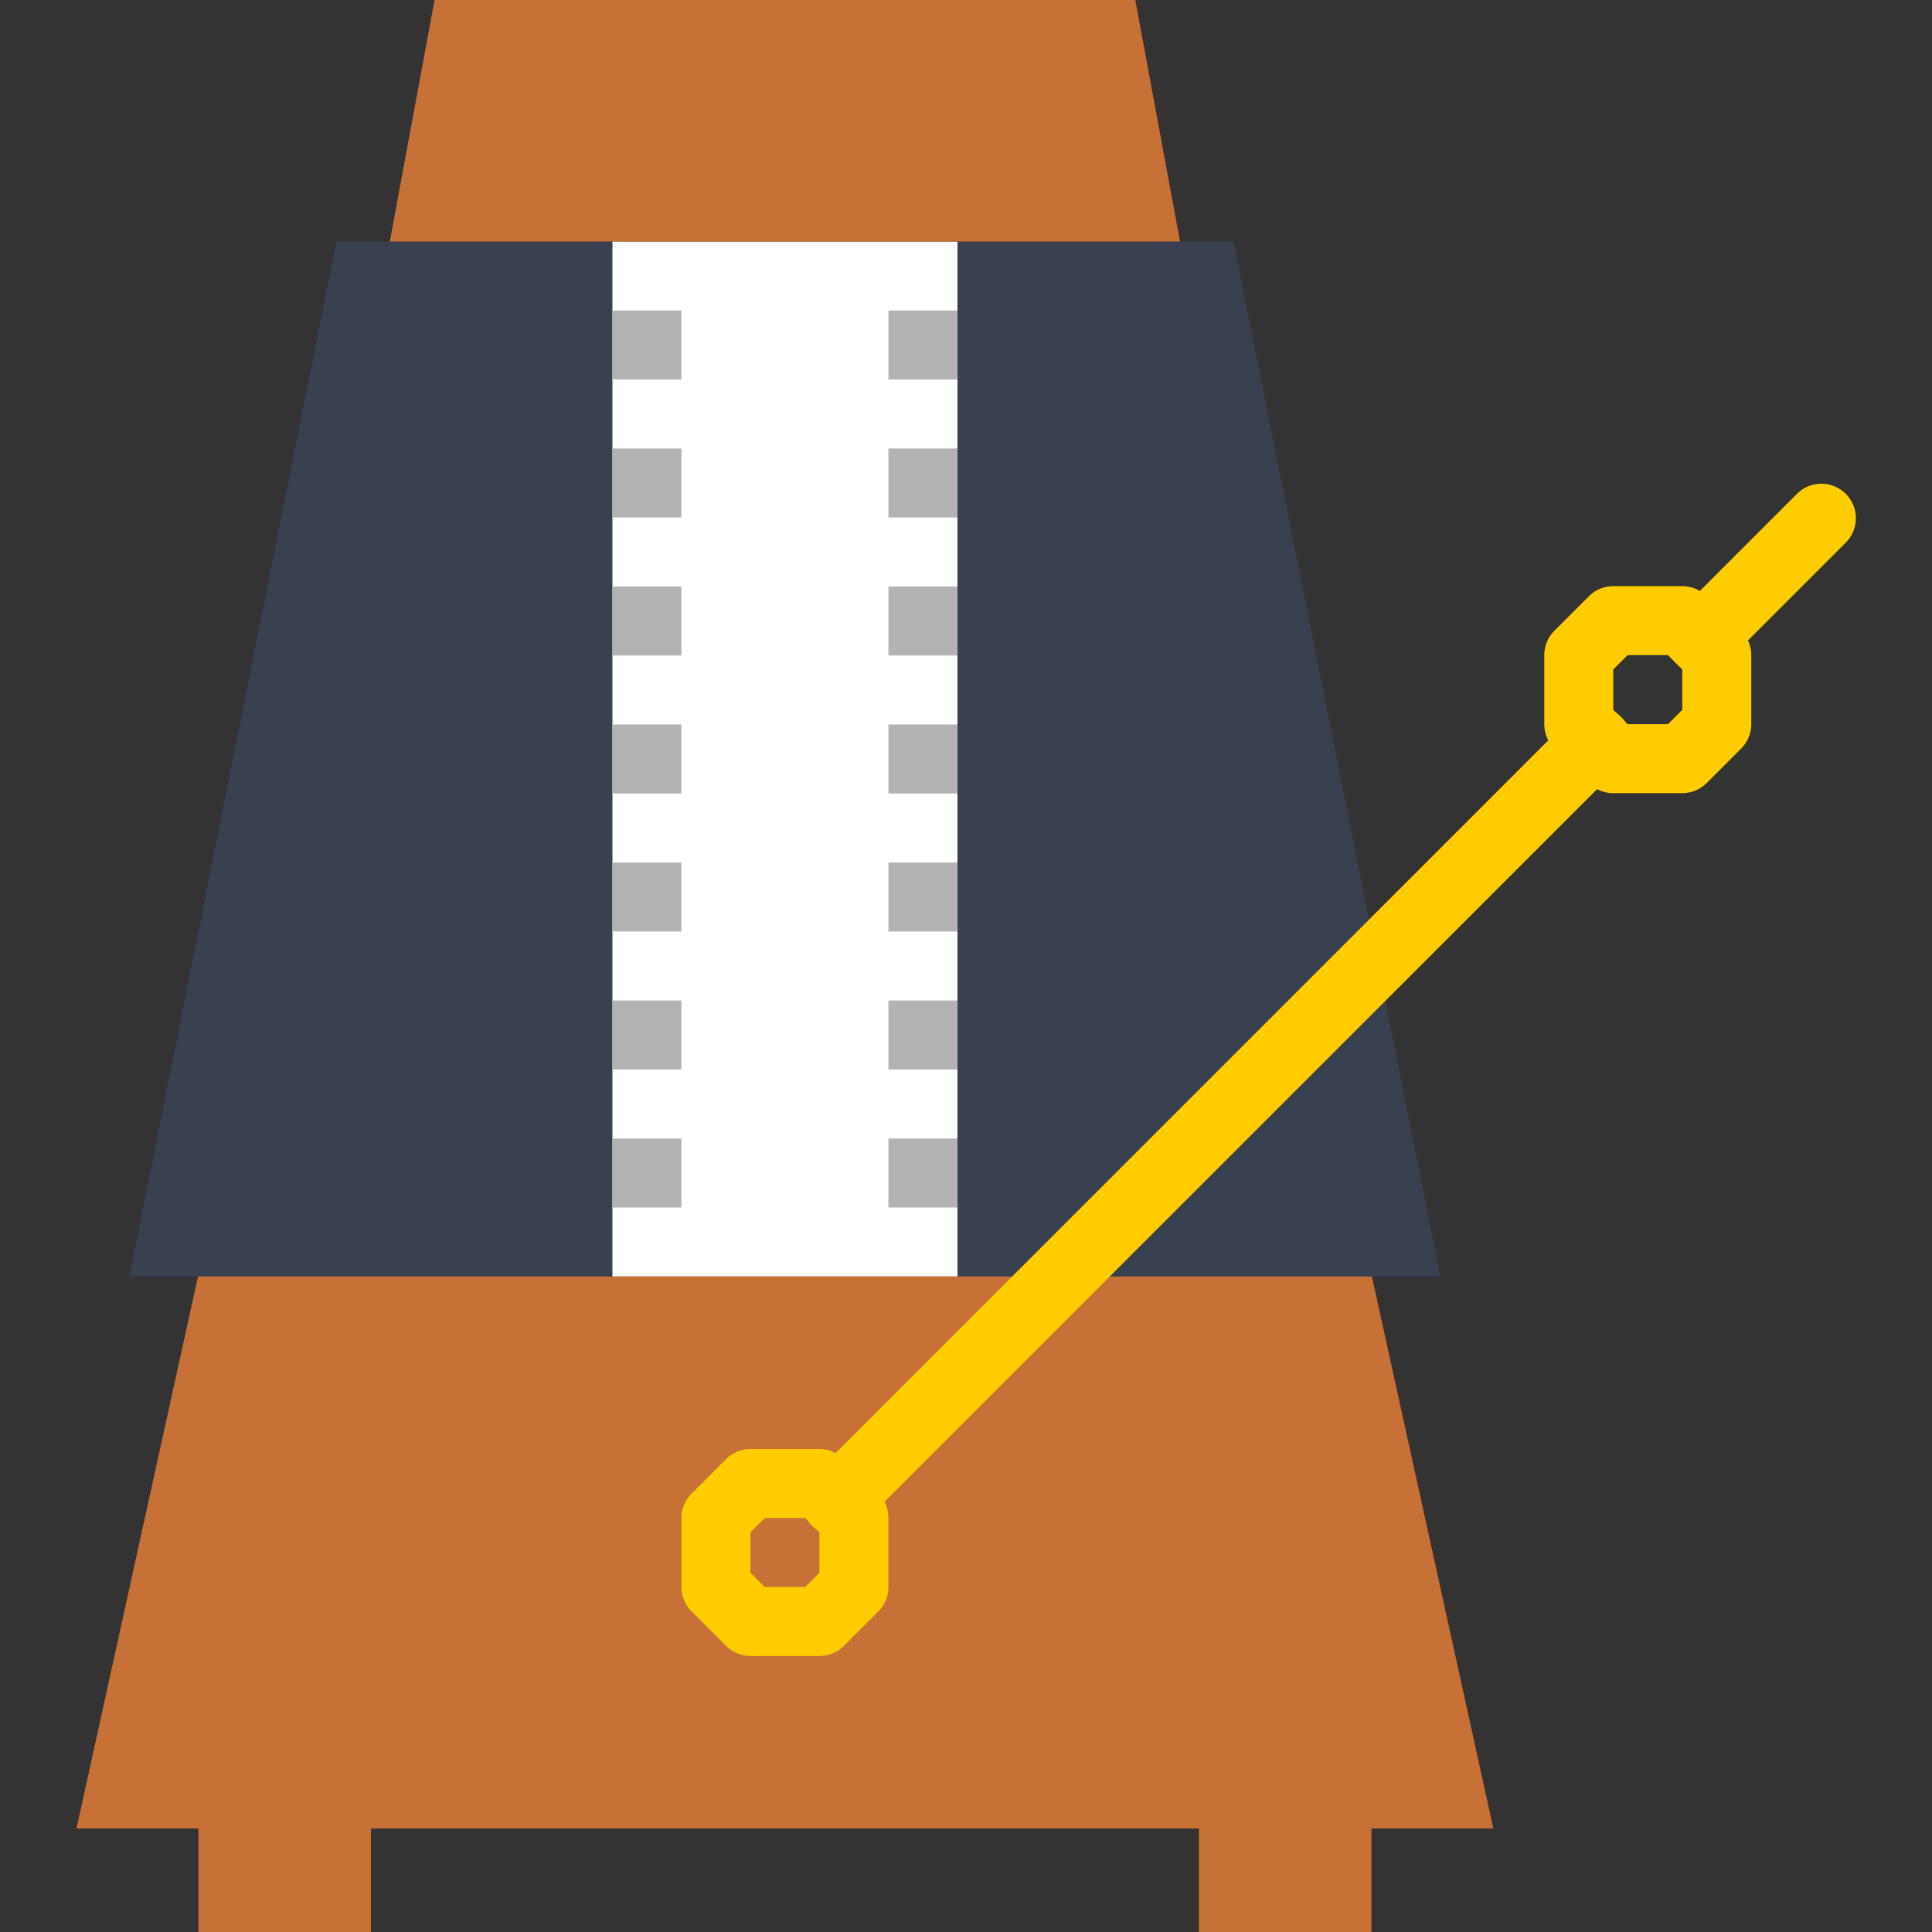 <?xml version="1.0" encoding="UTF-8" standalone="no"?>
<!-- Generator: Adobe Illustrator 19.0.0, SVG Export Plug-In . SVG Version: 6.00 Build 0)  -->

<svg
   xmlns:dc="http://purl.org/dc/elements/1.1/"
   xmlns:cc="http://creativecommons.org/ns#"
   xmlns:rdf="http://www.w3.org/1999/02/22-rdf-syntax-ns#"
   xmlns:svg="http://www.w3.org/2000/svg"
   xmlns="http://www.w3.org/2000/svg"
   xmlns:sodipodi="http://sodipodi.sourceforge.net/DTD/sodipodi-0.dtd"
   xmlns:inkscape="http://www.inkscape.org/namespaces/inkscape"
   version="1.1"
   id="Capa_1"
   x="0px"
   y="0px"
   viewBox="0 0 56 56"
   style="enable-background:new 0 0 56 56;"
   xml:space="preserve"
   inkscape:version="0.91 r13725"
   sodipodi:docname="gtick.svg"><rect x="0" y="0" width="56" height="56" fill="#333333" stroke="none"/><defs
     id="defs85" /><sodipodi:namedview
     pagecolor="#ffffff"
     bordercolor="#666666"
     borderopacity="1"
     objecttolerance="10"
     gridtolerance="10"
     guidetolerance="10"
     inkscape:pageopacity="0"
     inkscape:pageshadow="2"
     inkscape:window-width="1366"
     inkscape:window-height="715"
     id="namedview83"
     showgrid="false"
     inkscape:zoom="4.2142857"
     inkscape:cx="28"
     inkscape:cy="28"
     inkscape:window-x="0"
     inkscape:window-y="24"
     inkscape:window-maximized="1"
     inkscape:current-layer="Capa_1" /><g
     id="g4225"><path
       inkscape:connector-curvature="0"
       id="polygon3"
       d="m 46.762,16.99 a 1,1 0 0 0 -0.707,0.293 l -1,1 a 1,1 0 0 0 -0.293,0.707 l 0,2 a 1,1 0 0 0 0.293,0.707 l 1,1 a 1,1 0 0 0 0.707,0.293 l 2,0 a 1,1 0 0 0 0.707,-0.293 l 1,-1 a 1,1 0 0 0 0.293,-0.707 l 0,-2 A 1,1 0 0 0 50.469,18.283 l -1,-1 a 1,1 0 0 0 -0.707,-0.293 l -2,0 z m 0.414,2 1.172,0 0.414,0.414 0,1.172 -0.414,0.414 -1.172,0 -0.414,-0.414 0,-1.172 0.414,-0.414 z"
       style="color:#000000;font-style:normal;font-variant:normal;font-weight:normal;font-stretch:normal;font-size:medium;line-height:normal;font-family:sans-serif;text-indent:0;text-align:start;text-decoration:none;text-decoration-line:none;text-decoration-style:solid;text-decoration-color:#000000;letter-spacing:normal;word-spacing:normal;text-transform:none;direction:ltr;block-progression:tb;writing-mode:lr-tb;baseline-shift:baseline;text-anchor:start;white-space:normal;clip-rule:nonzero;display:inline;overflow:visible;visibility:visible;opacity:1;isolation:auto;mix-blend-mode:normal;color-interpolation:sRGB;color-interpolation-filters:linearRGB;solid-color:#000000;solid-opacity:1;fill:#ffcc00;fill-opacity:1;fill-rule:nonzero;stroke:none;stroke-width:2;stroke-linecap:round;stroke-linejoin:round;stroke-miterlimit:10;stroke-dasharray:none;stroke-dashoffset:0;stroke-opacity:1;color-rendering:auto;image-rendering:auto;shape-rendering:auto;text-rendering:auto;enable-background:accumulate" /><polygon
       id="polygon5"
       points="3.752,37 41.752,37 35.752,7 9.752,7 "
       style="fill:#394050;fill-opacity:1" /><rect
       id="rect7"
       height="30"
       width="10"
       style="fill:#FFFFFF;"
       y="7"
       x="17.752" /><rect
       id="rect9"
       height="2"
       width="2"
       style="fill:#b3b3b3;fill-opacity:1"
       y="33"
       x="17.752" /><rect
       id="rect11"
       height="2"
       width="2"
       style="fill:#b3b3b3;fill-opacity:1"
       y="29"
       x="17.752" /><rect
       id="rect13"
       height="2"
       width="2"
       style="fill:#b3b3b3;fill-opacity:1"
       y="25"
       x="17.752" /><rect
       id="rect15"
       height="2"
       width="2"
       style="fill:#b3b3b3;fill-opacity:1"
       y="21"
       x="17.752" /><rect
       id="rect17"
       height="2"
       width="2"
       style="fill:#b3b3b3;fill-opacity:1"
       y="17"
       x="17.752" /><rect
       id="rect19"
       height="2"
       width="2"
       style="fill:#b3b3b3;fill-opacity:1"
       y="13"
       x="17.752" /><rect
       id="rect21"
       height="2"
       width="2"
       style="fill:#b3b3b3;fill-opacity:1"
       y="9"
       x="17.752" /><rect
       id="rect23"
       height="2"
       width="2"
       style="fill:#b3b3b3;fill-opacity:1"
       y="33"
       x="25.752" /><rect
       id="rect25"
       height="2"
       width="2"
       style="fill:#b3b3b3;fill-opacity:1"
       y="29"
       x="25.752" /><rect
       id="rect27"
       height="2"
       width="2"
       style="fill:#b3b3b3;fill-opacity:1"
       y="25"
       x="25.752" /><rect
       id="rect29"
       height="2"
       width="2"
       style="fill:#b3b3b3;fill-opacity:1"
       y="21"
       x="25.752" /><rect
       id="rect31"
       height="2"
       width="2"
       style="fill:#b3b3b3;fill-opacity:1"
       y="17"
       x="25.752" /><rect
       id="rect33"
       height="2"
       width="2"
       style="fill:#b3b3b3;fill-opacity:1"
       y="13"
       x="25.752" /><rect
       id="rect35"
       height="2"
       width="2"
       style="fill:#b3b3b3;fill-opacity:1"
       y="9"
       x="25.752" /><polygon
       style="fill:#c87137;fill-opacity:1"
       points="12.596,0 11.299,7 34.204,7 32.907,0 "
       id="polygon39" /><polygon
       style="fill:#c87137;fill-opacity:1"
       points="2.217,53 43.286,53 39.765,37 5.739,37 "
       id="polygon41" /><rect
       id="rect43"
       height="3"
       width="5"
       style="fill:#c87137;fill-opacity:1"
       y="53"
       x="5.752" /><rect
       id="rect45"
       height="3"
       width="5"
       style="fill:#c87137;fill-opacity:1"
       y="53"
       x="34.752" /><path
       inkscape:connector-curvature="0"
       id="line47"
       d="m 46.242,20.48 a 1,1 0 0 0 -0.688,0.303 L 23.545,42.793 a 1,1 0 1 0 1.414,1.414 L 46.969,22.197 a 1,1 0 0 0 -0.727,-1.717 z"
       style="color:#000000;font-style:normal;font-variant:normal;font-weight:normal;font-stretch:normal;font-size:medium;line-height:normal;font-family:sans-serif;text-indent:0;text-align:start;text-decoration:none;text-decoration-line:none;text-decoration-style:solid;text-decoration-color:#000000;letter-spacing:normal;word-spacing:normal;text-transform:none;direction:ltr;block-progression:tb;writing-mode:lr-tb;baseline-shift:baseline;text-anchor:start;white-space:normal;clip-rule:nonzero;display:inline;overflow:visible;visibility:visible;opacity:1;isolation:auto;mix-blend-mode:normal;color-interpolation:sRGB;color-interpolation-filters:linearRGB;solid-color:#000000;solid-opacity:1;fill:#ffcc00;fill-opacity:1;fill-rule:nonzero;stroke:none;stroke-width:2;stroke-linecap:round;stroke-linejoin:round;stroke-miterlimit:10;stroke-dasharray:none;stroke-dashoffset:0;stroke-opacity:1;color-rendering:auto;image-rendering:auto;shape-rendering:auto;text-rendering:auto;enable-background:accumulate" /><path
       inkscape:connector-curvature="0"
       id="line49"
       d="m 52.764,14.021 a 1,1 0 0 0 -0.688,0.303 l -3.49,3.49 A 1,1 0 1 0 50,19.229 l 3.49,-3.49 a 1,1 0 0 0 -0.727,-1.717 z"
       style="color:#000000;font-style:normal;font-variant:normal;font-weight:normal;font-stretch:normal;font-size:medium;line-height:normal;font-family:sans-serif;text-indent:0;text-align:start;text-decoration:none;text-decoration-line:none;text-decoration-style:solid;text-decoration-color:#000000;letter-spacing:normal;word-spacing:normal;text-transform:none;direction:ltr;block-progression:tb;writing-mode:lr-tb;baseline-shift:baseline;text-anchor:start;white-space:normal;clip-rule:nonzero;display:inline;overflow:visible;visibility:visible;opacity:1;isolation:auto;mix-blend-mode:normal;color-interpolation:sRGB;color-interpolation-filters:linearRGB;solid-color:#000000;solid-opacity:1;fill:#ffcc00;fill-opacity:1;fill-rule:nonzero;stroke:none;stroke-width:2;stroke-linecap:round;stroke-linejoin:round;stroke-miterlimit:10;stroke-dasharray:none;stroke-dashoffset:0;stroke-opacity:1;color-rendering:auto;image-rendering:auto;shape-rendering:auto;text-rendering:auto;enable-background:accumulate" /><path
       inkscape:connector-curvature="0"
       id="polygon51"
       d="m 21.752,42 a 1,1 0 0 0 -0.707,0.293 l -1,1 A 1,1 0 0 0 19.752,44 l 0,2 a 1,1 0 0 0 0.293,0.707 l 1,1 A 1,1 0 0 0 21.752,48 l 2,0 a 1,1 0 0 0 0.707,-0.293 l 1,-1 A 1,1 0 0 0 25.752,46 l 0,-2 a 1,1 0 0 0 -0.293,-0.707 l -1,-1 A 1,1 0 0 0 23.752,42 l -2,0 z m 0.414,2 1.172,0 0.414,0.414 0,1.172 L 23.338,46 l -1.172,0 -0.414,-0.414 0,-1.172 L 22.166,44 Z"
       style="color:#000000;font-style:normal;font-variant:normal;font-weight:normal;font-stretch:normal;font-size:medium;line-height:normal;font-family:sans-serif;text-indent:0;text-align:start;text-decoration:none;text-decoration-line:none;text-decoration-style:solid;text-decoration-color:#000000;letter-spacing:normal;word-spacing:normal;text-transform:none;direction:ltr;block-progression:tb;writing-mode:lr-tb;baseline-shift:baseline;text-anchor:start;white-space:normal;clip-rule:nonzero;display:inline;overflow:visible;visibility:visible;opacity:1;isolation:auto;mix-blend-mode:normal;color-interpolation:sRGB;color-interpolation-filters:linearRGB;solid-color:#000000;solid-opacity:1;fill:#ffcc00;fill-opacity:1;fill-rule:nonzero;stroke:none;stroke-width:2;stroke-linecap:round;stroke-linejoin:round;stroke-miterlimit:10;stroke-dasharray:none;stroke-dashoffset:0;stroke-opacity:1;color-rendering:auto;image-rendering:auto;shape-rendering:auto;text-rendering:auto;enable-background:accumulate" /></g><g
     id="g53" /><g
     id="g55" /><g
     id="g57" /><g
     id="g59" /><g
     id="g61" /><g
     id="g63" /><g
     id="g65" /><g
     id="g67" /><g
     id="g69" /><g
     id="g71" /><g
     id="g73" /><g
     id="g75" /><g
     id="g77" /><g
     id="g79" /><g
     id="g81" /></svg>